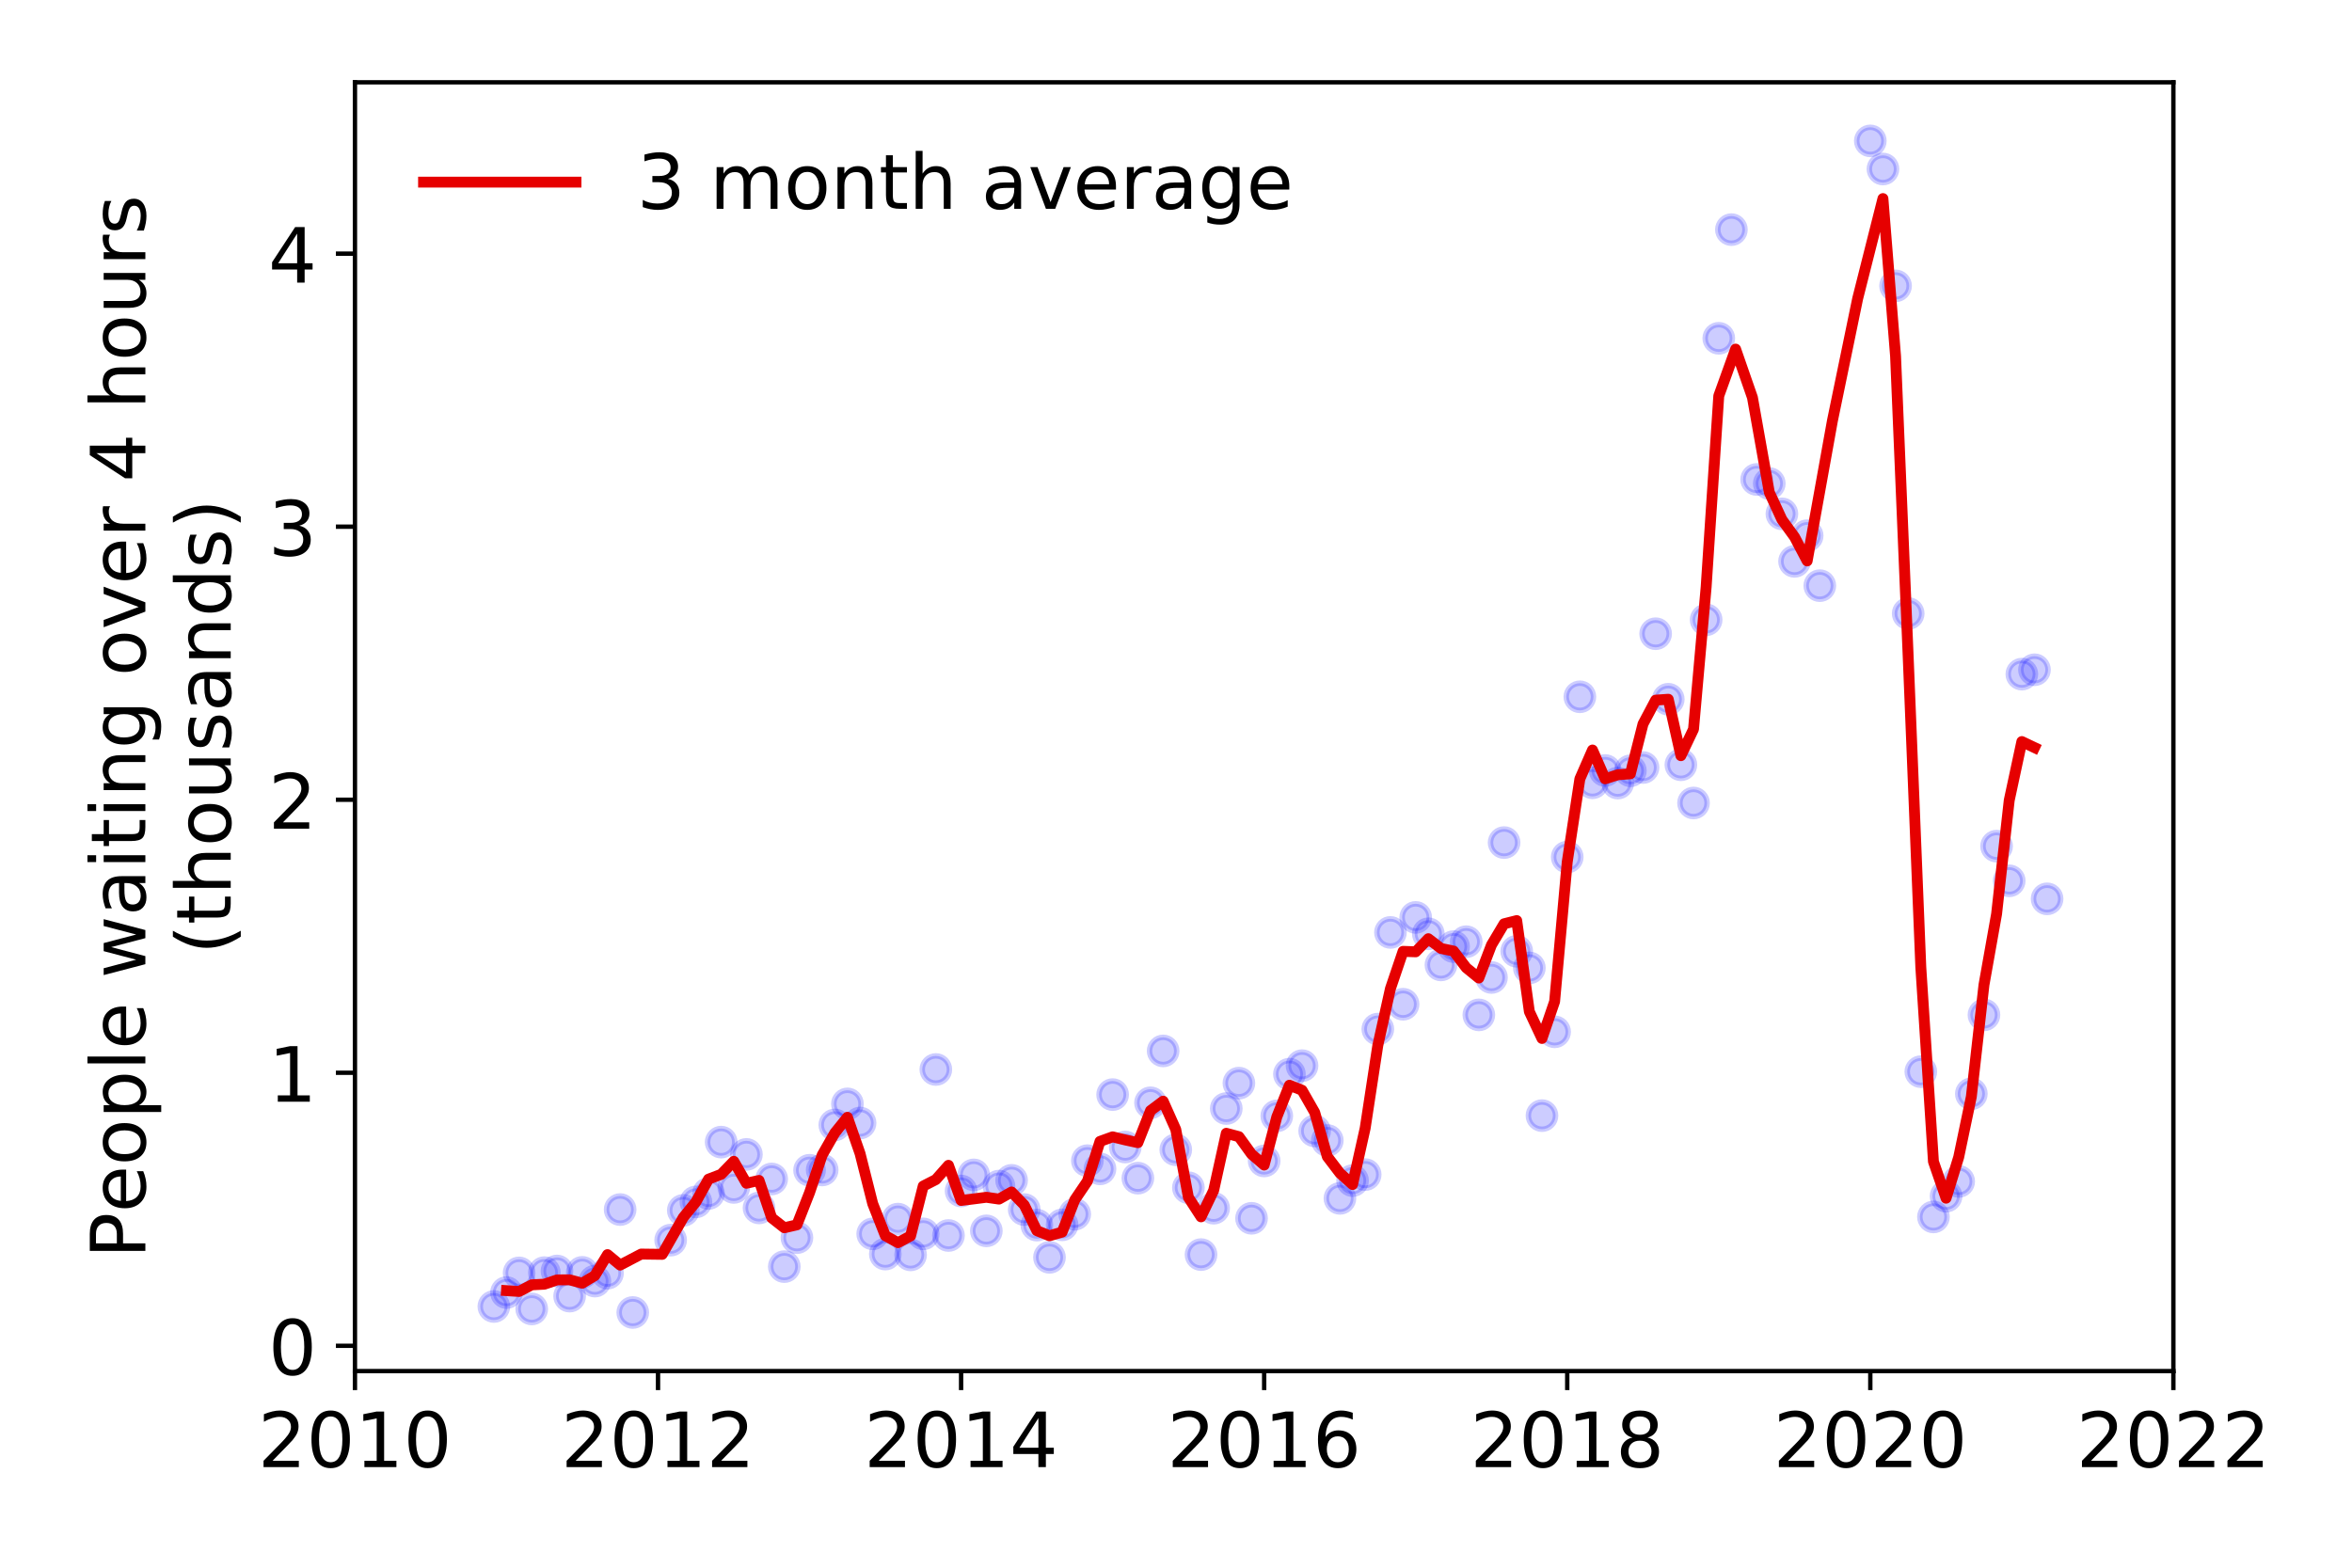 <?xml version="1.0" encoding="utf-8" standalone="no"?>
<!DOCTYPE svg PUBLIC "-//W3C//DTD SVG 1.1//EN"
  "http://www.w3.org/Graphics/SVG/1.1/DTD/svg11.dtd">
<!-- Created with matplotlib (https://matplotlib.org/) -->
<svg height="288pt" version="1.1" viewBox="0 0 432 288" width="432pt" xmlns="http://www.w3.org/2000/svg" xmlns:xlink="http://www.w3.org/1999/xlink">
 <defs>
  <style type="text/css">
*{stroke-linecap:butt;stroke-linejoin:round;}
  </style>
 </defs>
 <g id="figure_1">
  <g id="patch_1">
   <path d="M 0 288 
L 432 288 
L 432 0 
L 0 0 
z
" style="fill:#ffffff;"/>
  </g>
  <g id="axes_1">
   <g id="patch_2">
    <path d="M 65.195 251.88 
L 399.192 251.88 
L 399.192 15.12 
L 65.195 15.12 
z
" style="fill:#ffffff;"/>
   </g>
   <g id="matplotlib.axis_1">
    <g id="xtick_1">
     <g id="line2d_1">
      <defs>
       <path d="M 0 0 
L 0 3.5 
" id="m4dbafa0a44" style="stroke:#000000;stroke-width:0.8;"/>
      </defs>
      <g>
       <use style="stroke:#000000;stroke-width:0.8;" x="65.195" xlink:href="#m4dbafa0a44" y="251.88"/>
      </g>
     </g>
     <g id="text_1">
      <!-- 2010 -->
      <defs>
       <path d="M 19.188 8.297 
L 53.609 8.297 
L 53.609 0 
L 7.328 0 
L 7.328 8.297 
Q 12.938 14.109 22.625 23.891 
Q 32.328 33.688 34.812 36.531 
Q 39.547 41.844 41.422 45.531 
Q 43.312 49.219 43.312 52.781 
Q 43.312 58.594 39.234 62.25 
Q 35.156 65.922 28.609 65.922 
Q 23.969 65.922 18.812 64.312 
Q 13.672 62.703 7.812 59.422 
L 7.812 69.391 
Q 13.766 71.781 18.938 73 
Q 24.125 74.219 28.422 74.219 
Q 39.75 74.219 46.484 68.547 
Q 53.219 62.891 53.219 53.422 
Q 53.219 48.922 51.531 44.891 
Q 49.859 40.875 45.406 35.406 
Q 44.188 33.984 37.641 27.219 
Q 31.109 20.453 19.188 8.297 
z
" id="DejaVuSans-50"/>
       <path d="M 31.781 66.406 
Q 24.172 66.406 20.328 58.906 
Q 16.5 51.422 16.5 36.375 
Q 16.5 21.391 20.328 13.891 
Q 24.172 6.391 31.781 6.391 
Q 39.453 6.391 43.281 13.891 
Q 47.125 21.391 47.125 36.375 
Q 47.125 51.422 43.281 58.906 
Q 39.453 66.406 31.781 66.406 
z
M 31.781 74.219 
Q 44.047 74.219 50.516 64.516 
Q 56.984 54.828 56.984 36.375 
Q 56.984 17.969 50.516 8.266 
Q 44.047 -1.422 31.781 -1.422 
Q 19.531 -1.422 13.062 8.266 
Q 6.594 17.969 6.594 36.375 
Q 6.594 54.828 13.062 64.516 
Q 19.531 74.219 31.781 74.219 
z
" id="DejaVuSans-48"/>
       <path d="M 12.406 8.297 
L 28.516 8.297 
L 28.516 63.922 
L 10.984 60.406 
L 10.984 69.391 
L 28.422 72.906 
L 38.281 72.906 
L 38.281 8.297 
L 54.391 8.297 
L 54.391 0 
L 12.406 0 
z
" id="DejaVuSans-49"/>
      </defs>
      <g transform="translate(47.38 269.518)scale(0.14 -0.14)">
       <use xlink:href="#DejaVuSans-50"/>
       <use x="63.623" xlink:href="#DejaVuSans-48"/>
       <use x="127.246" xlink:href="#DejaVuSans-49"/>
       <use x="190.869" xlink:href="#DejaVuSans-48"/>
      </g>
     </g>
    </g>
    <g id="xtick_2">
     <g id="line2d_2">
      <g>
       <use style="stroke:#000000;stroke-width:0.8;" x="120.861" xlink:href="#m4dbafa0a44" y="251.88"/>
      </g>
     </g>
     <g id="text_2">
      <!-- 2012 -->
      <g transform="translate(103.046 269.518)scale(0.14 -0.14)">
       <use xlink:href="#DejaVuSans-50"/>
       <use x="63.623" xlink:href="#DejaVuSans-48"/>
       <use x="127.246" xlink:href="#DejaVuSans-49"/>
       <use x="190.869" xlink:href="#DejaVuSans-50"/>
      </g>
     </g>
    </g>
    <g id="xtick_3">
     <g id="line2d_3">
      <g>
       <use style="stroke:#000000;stroke-width:0.8;" x="176.528" xlink:href="#m4dbafa0a44" y="251.88"/>
      </g>
     </g>
     <g id="text_3">
      <!-- 2014 -->
      <defs>
       <path d="M 37.797 64.312 
L 12.891 25.391 
L 37.797 25.391 
z
M 35.203 72.906 
L 47.609 72.906 
L 47.609 25.391 
L 58.016 25.391 
L 58.016 17.188 
L 47.609 17.188 
L 47.609 0 
L 37.797 0 
L 37.797 17.188 
L 4.891 17.188 
L 4.891 26.703 
z
" id="DejaVuSans-52"/>
      </defs>
      <g transform="translate(158.713 269.518)scale(0.14 -0.14)">
       <use xlink:href="#DejaVuSans-50"/>
       <use x="63.623" xlink:href="#DejaVuSans-48"/>
       <use x="127.246" xlink:href="#DejaVuSans-49"/>
       <use x="190.869" xlink:href="#DejaVuSans-52"/>
      </g>
     </g>
    </g>
    <g id="xtick_4">
     <g id="line2d_4">
      <g>
       <use style="stroke:#000000;stroke-width:0.8;" x="232.194" xlink:href="#m4dbafa0a44" y="251.88"/>
      </g>
     </g>
     <g id="text_4">
      <!-- 2016 -->
      <defs>
       <path d="M 33.016 40.375 
Q 26.375 40.375 22.484 35.828 
Q 18.609 31.297 18.609 23.391 
Q 18.609 15.531 22.484 10.953 
Q 26.375 6.391 33.016 6.391 
Q 39.656 6.391 43.531 10.953 
Q 47.406 15.531 47.406 23.391 
Q 47.406 31.297 43.531 35.828 
Q 39.656 40.375 33.016 40.375 
z
M 52.594 71.297 
L 52.594 62.312 
Q 48.875 64.062 45.094 64.984 
Q 41.312 65.922 37.594 65.922 
Q 27.828 65.922 22.672 59.328 
Q 17.531 52.734 16.797 39.406 
Q 19.672 43.656 24.016 45.922 
Q 28.375 48.188 33.594 48.188 
Q 44.578 48.188 50.953 41.516 
Q 57.328 34.859 57.328 23.391 
Q 57.328 12.156 50.688 5.359 
Q 44.047 -1.422 33.016 -1.422 
Q 20.359 -1.422 13.672 8.266 
Q 6.984 17.969 6.984 36.375 
Q 6.984 53.656 15.188 63.938 
Q 23.391 74.219 37.203 74.219 
Q 40.922 74.219 44.703 73.484 
Q 48.484 72.75 52.594 71.297 
z
" id="DejaVuSans-54"/>
      </defs>
      <g transform="translate(214.379 269.518)scale(0.14 -0.14)">
       <use xlink:href="#DejaVuSans-50"/>
       <use x="63.623" xlink:href="#DejaVuSans-48"/>
       <use x="127.246" xlink:href="#DejaVuSans-49"/>
       <use x="190.869" xlink:href="#DejaVuSans-54"/>
      </g>
     </g>
    </g>
    <g id="xtick_5">
     <g id="line2d_5">
      <g>
       <use style="stroke:#000000;stroke-width:0.8;" x="287.86" xlink:href="#m4dbafa0a44" y="251.88"/>
      </g>
     </g>
     <g id="text_5">
      <!-- 2018 -->
      <defs>
       <path d="M 31.781 34.625 
Q 24.75 34.625 20.719 30.859 
Q 16.703 27.094 16.703 20.516 
Q 16.703 13.922 20.719 10.156 
Q 24.75 6.391 31.781 6.391 
Q 38.812 6.391 42.859 10.172 
Q 46.922 13.969 46.922 20.516 
Q 46.922 27.094 42.891 30.859 
Q 38.875 34.625 31.781 34.625 
z
M 21.922 38.812 
Q 15.578 40.375 12.031 44.719 
Q 8.5 49.078 8.5 55.328 
Q 8.5 64.062 14.719 69.141 
Q 20.953 74.219 31.781 74.219 
Q 42.672 74.219 48.875 69.141 
Q 55.078 64.062 55.078 55.328 
Q 55.078 49.078 51.531 44.719 
Q 48 40.375 41.703 38.812 
Q 48.828 37.156 52.797 32.312 
Q 56.781 27.484 56.781 20.516 
Q 56.781 9.906 50.312 4.234 
Q 43.844 -1.422 31.781 -1.422 
Q 19.734 -1.422 13.25 4.234 
Q 6.781 9.906 6.781 20.516 
Q 6.781 27.484 10.781 32.312 
Q 14.797 37.156 21.922 38.812 
z
M 18.312 54.391 
Q 18.312 48.734 21.844 45.562 
Q 25.391 42.391 31.781 42.391 
Q 38.141 42.391 41.719 45.562 
Q 45.312 48.734 45.312 54.391 
Q 45.312 60.062 41.719 63.234 
Q 38.141 66.406 31.781 66.406 
Q 25.391 66.406 21.844 63.234 
Q 18.312 60.062 18.312 54.391 
z
" id="DejaVuSans-56"/>
      </defs>
      <g transform="translate(270.045 269.518)scale(0.14 -0.14)">
       <use xlink:href="#DejaVuSans-50"/>
       <use x="63.623" xlink:href="#DejaVuSans-48"/>
       <use x="127.246" xlink:href="#DejaVuSans-49"/>
       <use x="190.869" xlink:href="#DejaVuSans-56"/>
      </g>
     </g>
    </g>
    <g id="xtick_6">
     <g id="line2d_6">
      <g>
       <use style="stroke:#000000;stroke-width:0.8;" x="343.526" xlink:href="#m4dbafa0a44" y="251.88"/>
      </g>
     </g>
     <g id="text_6">
      <!-- 2020 -->
      <g transform="translate(325.711 269.518)scale(0.14 -0.14)">
       <use xlink:href="#DejaVuSans-50"/>
       <use x="63.623" xlink:href="#DejaVuSans-48"/>
       <use x="127.246" xlink:href="#DejaVuSans-50"/>
       <use x="190.869" xlink:href="#DejaVuSans-48"/>
      </g>
     </g>
    </g>
    <g id="xtick_7">
     <g id="line2d_7">
      <g>
       <use style="stroke:#000000;stroke-width:0.8;" x="399.192" xlink:href="#m4dbafa0a44" y="251.88"/>
      </g>
     </g>
     <g id="text_7">
      <!-- 2022 -->
      <g transform="translate(381.377 269.518)scale(0.14 -0.14)">
       <use xlink:href="#DejaVuSans-50"/>
       <use x="63.623" xlink:href="#DejaVuSans-48"/>
       <use x="127.246" xlink:href="#DejaVuSans-50"/>
       <use x="190.869" xlink:href="#DejaVuSans-50"/>
      </g>
     </g>
    </g>
   </g>
   <g id="matplotlib.axis_2">
    <g id="ytick_1">
     <g id="line2d_8">
      <defs>
       <path d="M 0 0 
L -3.5 0 
" id="m45c8d16d1e" style="stroke:#000000;stroke-width:0.8;"/>
      </defs>
      <g>
       <use style="stroke:#000000;stroke-width:0.8;" x="65.195" xlink:href="#m45c8d16d1e" y="247.238"/>
      </g>
     </g>
     <g id="text_8">
      <!-- 0 -->
      <g transform="translate(49.288 252.557)scale(0.14 -0.14)">
       <use xlink:href="#DejaVuSans-48"/>
      </g>
     </g>
    </g>
    <g id="ytick_2">
     <g id="line2d_9">
      <g>
       <use style="stroke:#000000;stroke-width:0.8;" x="65.195" xlink:href="#m45c8d16d1e" y="197.078"/>
      </g>
     </g>
     <g id="text_9">
      <!-- 1 -->
      <g transform="translate(49.288 202.397)scale(0.14 -0.14)">
       <use xlink:href="#DejaVuSans-49"/>
      </g>
     </g>
    </g>
    <g id="ytick_3">
     <g id="line2d_10">
      <g>
       <use style="stroke:#000000;stroke-width:0.8;" x="65.195" xlink:href="#m45c8d16d1e" y="146.918"/>
      </g>
     </g>
     <g id="text_10">
      <!-- 2 -->
      <g transform="translate(49.288 152.237)scale(0.14 -0.14)">
       <use xlink:href="#DejaVuSans-50"/>
      </g>
     </g>
    </g>
    <g id="ytick_4">
     <g id="line2d_11">
      <g>
       <use style="stroke:#000000;stroke-width:0.8;" x="65.195" xlink:href="#m45c8d16d1e" y="96.758"/>
      </g>
     </g>
     <g id="text_11">
      <!-- 3 -->
      <defs>
       <path d="M 40.578 39.312 
Q 47.656 37.797 51.625 33 
Q 55.609 28.219 55.609 21.188 
Q 55.609 10.406 48.188 4.484 
Q 40.766 -1.422 27.094 -1.422 
Q 22.516 -1.422 17.656 -0.516 
Q 12.797 0.391 7.625 2.203 
L 7.625 11.719 
Q 11.719 9.328 16.594 8.109 
Q 21.484 6.891 26.812 6.891 
Q 36.078 6.891 40.938 10.547 
Q 45.797 14.203 45.797 21.188 
Q 45.797 27.641 41.281 31.266 
Q 36.766 34.906 28.719 34.906 
L 20.219 34.906 
L 20.219 43.016 
L 29.109 43.016 
Q 36.375 43.016 40.234 45.922 
Q 44.094 48.828 44.094 54.297 
Q 44.094 59.906 40.109 62.906 
Q 36.141 65.922 28.719 65.922 
Q 24.656 65.922 20.016 65.031 
Q 15.375 64.156 9.812 62.312 
L 9.812 71.094 
Q 15.438 72.656 20.344 73.438 
Q 25.25 74.219 29.594 74.219 
Q 40.828 74.219 47.359 69.109 
Q 53.906 64.016 53.906 55.328 
Q 53.906 49.266 50.438 45.094 
Q 46.969 40.922 40.578 39.312 
z
" id="DejaVuSans-51"/>
      </defs>
      <g transform="translate(49.288 102.077)scale(0.14 -0.14)">
       <use xlink:href="#DejaVuSans-51"/>
      </g>
     </g>
    </g>
    <g id="ytick_5">
     <g id="line2d_12">
      <g>
       <use style="stroke:#000000;stroke-width:0.8;" x="65.195" xlink:href="#m45c8d16d1e" y="46.598"/>
      </g>
     </g>
     <g id="text_12">
      <!-- 4 -->
      <g transform="translate(49.288 51.917)scale(0.14 -0.14)">
       <use xlink:href="#DejaVuSans-52"/>
      </g>
     </g>
    </g>
    <g id="text_13">
     <!-- People waiting over 4 hours -->
     <defs>
      <path d="M 19.672 64.797 
L 19.672 37.406 
L 32.078 37.406 
Q 38.969 37.406 42.719 40.969 
Q 46.484 44.531 46.484 51.125 
Q 46.484 57.672 42.719 61.234 
Q 38.969 64.797 32.078 64.797 
z
M 9.812 72.906 
L 32.078 72.906 
Q 44.344 72.906 50.609 67.359 
Q 56.891 61.812 56.891 51.125 
Q 56.891 40.328 50.609 34.812 
Q 44.344 29.297 32.078 29.297 
L 19.672 29.297 
L 19.672 0 
L 9.812 0 
z
" id="DejaVuSans-80"/>
      <path d="M 56.203 29.594 
L 56.203 25.203 
L 14.891 25.203 
Q 15.484 15.922 20.484 11.062 
Q 25.484 6.203 34.422 6.203 
Q 39.594 6.203 44.453 7.469 
Q 49.312 8.734 54.109 11.281 
L 54.109 2.781 
Q 49.266 0.734 44.188 -0.344 
Q 39.109 -1.422 33.891 -1.422 
Q 20.797 -1.422 13.156 6.188 
Q 5.516 13.812 5.516 26.812 
Q 5.516 40.234 12.766 48.109 
Q 20.016 56 32.328 56 
Q 43.359 56 49.781 48.891 
Q 56.203 41.797 56.203 29.594 
z
M 47.219 32.234 
Q 47.125 39.594 43.094 43.984 
Q 39.062 48.391 32.422 48.391 
Q 24.906 48.391 20.391 44.141 
Q 15.875 39.891 15.188 32.172 
z
" id="DejaVuSans-101"/>
      <path d="M 30.609 48.391 
Q 23.391 48.391 19.188 42.75 
Q 14.984 37.109 14.984 27.297 
Q 14.984 17.484 19.156 11.844 
Q 23.344 6.203 30.609 6.203 
Q 37.797 6.203 41.984 11.859 
Q 46.188 17.531 46.188 27.297 
Q 46.188 37.016 41.984 42.703 
Q 37.797 48.391 30.609 48.391 
z
M 30.609 56 
Q 42.328 56 49.016 48.375 
Q 55.719 40.766 55.719 27.297 
Q 55.719 13.875 49.016 6.219 
Q 42.328 -1.422 30.609 -1.422 
Q 18.844 -1.422 12.172 6.219 
Q 5.516 13.875 5.516 27.297 
Q 5.516 40.766 12.172 48.375 
Q 18.844 56 30.609 56 
z
" id="DejaVuSans-111"/>
      <path d="M 18.109 8.203 
L 18.109 -20.797 
L 9.078 -20.797 
L 9.078 54.688 
L 18.109 54.688 
L 18.109 46.391 
Q 20.953 51.266 25.266 53.625 
Q 29.594 56 35.594 56 
Q 45.562 56 51.781 48.094 
Q 58.016 40.188 58.016 27.297 
Q 58.016 14.406 51.781 6.484 
Q 45.562 -1.422 35.594 -1.422 
Q 29.594 -1.422 25.266 0.953 
Q 20.953 3.328 18.109 8.203 
z
M 48.688 27.297 
Q 48.688 37.203 44.609 42.844 
Q 40.531 48.484 33.406 48.484 
Q 26.266 48.484 22.188 42.844 
Q 18.109 37.203 18.109 27.297 
Q 18.109 17.391 22.188 11.75 
Q 26.266 6.109 33.406 6.109 
Q 40.531 6.109 44.609 11.75 
Q 48.688 17.391 48.688 27.297 
z
" id="DejaVuSans-112"/>
      <path d="M 9.422 75.984 
L 18.406 75.984 
L 18.406 0 
L 9.422 0 
z
" id="DejaVuSans-108"/>
      <path id="DejaVuSans-32"/>
      <path d="M 4.203 54.688 
L 13.188 54.688 
L 24.422 12.016 
L 35.594 54.688 
L 46.188 54.688 
L 57.422 12.016 
L 68.609 54.688 
L 77.594 54.688 
L 63.281 0 
L 52.688 0 
L 40.922 44.828 
L 29.109 0 
L 18.5 0 
z
" id="DejaVuSans-119"/>
      <path d="M 34.281 27.484 
Q 23.391 27.484 19.188 25 
Q 14.984 22.516 14.984 16.5 
Q 14.984 11.719 18.141 8.906 
Q 21.297 6.109 26.703 6.109 
Q 34.188 6.109 38.703 11.406 
Q 43.219 16.703 43.219 25.484 
L 43.219 27.484 
z
M 52.203 31.203 
L 52.203 0 
L 43.219 0 
L 43.219 8.297 
Q 40.141 3.328 35.547 0.953 
Q 30.953 -1.422 24.312 -1.422 
Q 15.922 -1.422 10.953 3.297 
Q 6 8.016 6 15.922 
Q 6 25.141 12.172 29.828 
Q 18.359 34.516 30.609 34.516 
L 43.219 34.516 
L 43.219 35.406 
Q 43.219 41.609 39.141 45 
Q 35.062 48.391 27.688 48.391 
Q 23 48.391 18.547 47.266 
Q 14.109 46.141 10.016 43.891 
L 10.016 52.203 
Q 14.938 54.109 19.578 55.047 
Q 24.219 56 28.609 56 
Q 40.484 56 46.344 49.844 
Q 52.203 43.703 52.203 31.203 
z
" id="DejaVuSans-97"/>
      <path d="M 9.422 54.688 
L 18.406 54.688 
L 18.406 0 
L 9.422 0 
z
M 9.422 75.984 
L 18.406 75.984 
L 18.406 64.594 
L 9.422 64.594 
z
" id="DejaVuSans-105"/>
      <path d="M 18.312 70.219 
L 18.312 54.688 
L 36.812 54.688 
L 36.812 47.703 
L 18.312 47.703 
L 18.312 18.016 
Q 18.312 11.328 20.141 9.422 
Q 21.969 7.516 27.594 7.516 
L 36.812 7.516 
L 36.812 0 
L 27.594 0 
Q 17.188 0 13.234 3.875 
Q 9.281 7.766 9.281 18.016 
L 9.281 47.703 
L 2.688 47.703 
L 2.688 54.688 
L 9.281 54.688 
L 9.281 70.219 
z
" id="DejaVuSans-116"/>
      <path d="M 54.891 33.016 
L 54.891 0 
L 45.906 0 
L 45.906 32.719 
Q 45.906 40.484 42.875 44.328 
Q 39.844 48.188 33.797 48.188 
Q 26.516 48.188 22.312 43.547 
Q 18.109 38.922 18.109 30.906 
L 18.109 0 
L 9.078 0 
L 9.078 54.688 
L 18.109 54.688 
L 18.109 46.188 
Q 21.344 51.125 25.703 53.562 
Q 30.078 56 35.797 56 
Q 45.219 56 50.047 50.172 
Q 54.891 44.344 54.891 33.016 
z
" id="DejaVuSans-110"/>
      <path d="M 45.406 27.984 
Q 45.406 37.75 41.375 43.109 
Q 37.359 48.484 30.078 48.484 
Q 22.859 48.484 18.828 43.109 
Q 14.797 37.75 14.797 27.984 
Q 14.797 18.266 18.828 12.891 
Q 22.859 7.516 30.078 7.516 
Q 37.359 7.516 41.375 12.891 
Q 45.406 18.266 45.406 27.984 
z
M 54.391 6.781 
Q 54.391 -7.172 48.188 -13.984 
Q 42 -20.797 29.203 -20.797 
Q 24.469 -20.797 20.266 -20.094 
Q 16.062 -19.391 12.109 -17.922 
L 12.109 -9.188 
Q 16.062 -11.328 19.922 -12.344 
Q 23.781 -13.375 27.781 -13.375 
Q 36.625 -13.375 41.016 -8.766 
Q 45.406 -4.156 45.406 5.172 
L 45.406 9.625 
Q 42.625 4.781 38.281 2.391 
Q 33.938 0 27.875 0 
Q 17.828 0 11.672 7.656 
Q 5.516 15.328 5.516 27.984 
Q 5.516 40.672 11.672 48.328 
Q 17.828 56 27.875 56 
Q 33.938 56 38.281 53.609 
Q 42.625 51.219 45.406 46.391 
L 45.406 54.688 
L 54.391 54.688 
z
" id="DejaVuSans-103"/>
      <path d="M 2.984 54.688 
L 12.5 54.688 
L 29.594 8.797 
L 46.688 54.688 
L 56.203 54.688 
L 35.688 0 
L 23.484 0 
z
" id="DejaVuSans-118"/>
      <path d="M 41.109 46.297 
Q 39.594 47.172 37.812 47.578 
Q 36.031 48 33.891 48 
Q 26.266 48 22.188 43.047 
Q 18.109 38.094 18.109 28.812 
L 18.109 0 
L 9.078 0 
L 9.078 54.688 
L 18.109 54.688 
L 18.109 46.188 
Q 20.953 51.172 25.484 53.578 
Q 30.031 56 36.531 56 
Q 37.453 56 38.578 55.875 
Q 39.703 55.766 41.062 55.516 
z
" id="DejaVuSans-114"/>
      <path d="M 54.891 33.016 
L 54.891 0 
L 45.906 0 
L 45.906 32.719 
Q 45.906 40.484 42.875 44.328 
Q 39.844 48.188 33.797 48.188 
Q 26.516 48.188 22.312 43.547 
Q 18.109 38.922 18.109 30.906 
L 18.109 0 
L 9.078 0 
L 9.078 75.984 
L 18.109 75.984 
L 18.109 46.188 
Q 21.344 51.125 25.703 53.562 
Q 30.078 56 35.797 56 
Q 45.219 56 50.047 50.172 
Q 54.891 44.344 54.891 33.016 
z
" id="DejaVuSans-104"/>
      <path d="M 8.5 21.578 
L 8.5 54.688 
L 17.484 54.688 
L 17.484 21.922 
Q 17.484 14.156 20.5 10.266 
Q 23.531 6.391 29.594 6.391 
Q 36.859 6.391 41.078 11.031 
Q 45.312 15.672 45.312 23.688 
L 45.312 54.688 
L 54.297 54.688 
L 54.297 0 
L 45.312 0 
L 45.312 8.406 
Q 42.047 3.422 37.719 1 
Q 33.406 -1.422 27.688 -1.422 
Q 18.266 -1.422 13.375 4.438 
Q 8.5 10.297 8.5 21.578 
z
M 31.109 56 
z
" id="DejaVuSans-117"/>
      <path d="M 44.281 53.078 
L 44.281 44.578 
Q 40.484 46.531 36.375 47.5 
Q 32.281 48.484 27.875 48.484 
Q 21.188 48.484 17.844 46.438 
Q 14.5 44.391 14.5 40.281 
Q 14.5 37.156 16.891 35.375 
Q 19.281 33.594 26.516 31.984 
L 29.594 31.297 
Q 39.156 29.25 43.188 25.516 
Q 47.219 21.781 47.219 15.094 
Q 47.219 7.469 41.188 3.016 
Q 35.156 -1.422 24.609 -1.422 
Q 20.219 -1.422 15.453 -0.562 
Q 10.688 0.297 5.422 2 
L 5.422 11.281 
Q 10.406 8.688 15.234 7.391 
Q 20.062 6.109 24.812 6.109 
Q 31.156 6.109 34.562 8.281 
Q 37.984 10.453 37.984 14.406 
Q 37.984 18.062 35.516 20.016 
Q 33.062 21.969 24.703 23.781 
L 21.578 24.516 
Q 13.234 26.266 9.516 29.906 
Q 5.812 33.547 5.812 39.891 
Q 5.812 47.609 11.281 51.797 
Q 16.75 56 26.812 56 
Q 31.781 56 36.172 55.266 
Q 40.578 54.547 44.281 53.078 
z
" id="DejaVuSans-115"/>
     </defs>
     <g transform="translate(26.699 231.175)rotate(-90)scale(0.14 -0.14)">
      <use xlink:href="#DejaVuSans-80"/>
      <use x="60.256" xlink:href="#DejaVuSans-101"/>
      <use x="121.779" xlink:href="#DejaVuSans-111"/>
      <use x="182.961" xlink:href="#DejaVuSans-112"/>
      <use x="246.438" xlink:href="#DejaVuSans-108"/>
      <use x="274.221" xlink:href="#DejaVuSans-101"/>
      <use x="335.744" xlink:href="#DejaVuSans-32"/>
      <use x="367.531" xlink:href="#DejaVuSans-119"/>
      <use x="449.318" xlink:href="#DejaVuSans-97"/>
      <use x="510.598" xlink:href="#DejaVuSans-105"/>
      <use x="538.381" xlink:href="#DejaVuSans-116"/>
      <use x="577.59" xlink:href="#DejaVuSans-105"/>
      <use x="605.373" xlink:href="#DejaVuSans-110"/>
      <use x="668.752" xlink:href="#DejaVuSans-103"/>
      <use x="732.229" xlink:href="#DejaVuSans-32"/>
      <use x="764.016" xlink:href="#DejaVuSans-111"/>
      <use x="825.197" xlink:href="#DejaVuSans-118"/>
      <use x="884.377" xlink:href="#DejaVuSans-101"/>
      <use x="945.9" xlink:href="#DejaVuSans-114"/>
      <use x="987.014" xlink:href="#DejaVuSans-32"/>
      <use x="1018.801" xlink:href="#DejaVuSans-52"/>
      <use x="1082.424" xlink:href="#DejaVuSans-32"/>
      <use x="1114.211" xlink:href="#DejaVuSans-104"/>
      <use x="1177.59" xlink:href="#DejaVuSans-111"/>
      <use x="1238.771" xlink:href="#DejaVuSans-117"/>
      <use x="1302.15" xlink:href="#DejaVuSans-114"/>
      <use x="1343.264" xlink:href="#DejaVuSans-115"/>
     </g>
     <!-- (thousands) -->
     <defs>
      <path d="M 31 75.875 
Q 24.469 64.656 21.281 53.656 
Q 18.109 42.672 18.109 31.391 
Q 18.109 20.125 21.312 9.062 
Q 24.516 -2 31 -13.188 
L 23.188 -13.188 
Q 15.875 -1.703 12.234 9.375 
Q 8.594 20.453 8.594 31.391 
Q 8.594 42.281 12.203 53.312 
Q 15.828 64.359 23.188 75.875 
z
" id="DejaVuSans-40"/>
      <path d="M 45.406 46.391 
L 45.406 75.984 
L 54.391 75.984 
L 54.391 0 
L 45.406 0 
L 45.406 8.203 
Q 42.578 3.328 38.25 0.953 
Q 33.938 -1.422 27.875 -1.422 
Q 17.969 -1.422 11.734 6.484 
Q 5.516 14.406 5.516 27.297 
Q 5.516 40.188 11.734 48.094 
Q 17.969 56 27.875 56 
Q 33.938 56 38.25 53.625 
Q 42.578 51.266 45.406 46.391 
z
M 14.797 27.297 
Q 14.797 17.391 18.875 11.75 
Q 22.953 6.109 30.078 6.109 
Q 37.203 6.109 41.297 11.75 
Q 45.406 17.391 45.406 27.297 
Q 45.406 37.203 41.297 42.844 
Q 37.203 48.484 30.078 48.484 
Q 22.953 48.484 18.875 42.844 
Q 14.797 37.203 14.797 27.297 
z
" id="DejaVuSans-100"/>
      <path d="M 8.016 75.875 
L 15.828 75.875 
Q 23.141 64.359 26.781 53.312 
Q 30.422 42.281 30.422 31.391 
Q 30.422 20.453 26.781 9.375 
Q 23.141 -1.703 15.828 -13.188 
L 8.016 -13.188 
Q 14.5 -2 17.703 9.062 
Q 20.906 20.125 20.906 31.391 
Q 20.906 42.672 17.703 53.656 
Q 14.5 64.656 8.016 75.875 
z
" id="DejaVuSans-41"/>
     </defs>
     <g transform="translate(42.376 175.325)rotate(-90)scale(0.14 -0.14)">
      <use xlink:href="#DejaVuSans-40"/>
      <use x="39.014" xlink:href="#DejaVuSans-116"/>
      <use x="78.223" xlink:href="#DejaVuSans-104"/>
      <use x="141.602" xlink:href="#DejaVuSans-111"/>
      <use x="202.783" xlink:href="#DejaVuSans-117"/>
      <use x="266.162" xlink:href="#DejaVuSans-115"/>
      <use x="318.262" xlink:href="#DejaVuSans-97"/>
      <use x="379.541" xlink:href="#DejaVuSans-110"/>
      <use x="442.92" xlink:href="#DejaVuSans-100"/>
      <use x="506.396" xlink:href="#DejaVuSans-115"/>
      <use x="558.496" xlink:href="#DejaVuSans-41"/>
     </g>
    </g>
   </g>
   <g id="line2d_13">
    <defs>
     <path d="M 0 2.5 
C 0.663 2.5 1.299 2.237 1.768 1.768 
C 2.237 1.299 2.5 0.663 2.5 0 
C 2.5 -0.663 2.237 -1.299 1.768 -1.768 
C 1.299 -2.237 0.663 -2.5 0 -2.5 
C -0.663 -2.5 -1.299 -2.237 -1.768 -1.768 
C -2.237 -1.299 -2.5 -0.663 -2.5 0 
C -2.5 0.663 -2.237 1.299 -1.768 1.768 
C -1.299 2.237 -0.663 2.5 0 2.5 
z
" id="m753076ee57" style="stroke:#0000ff;stroke-opacity:0.2;"/>
    </defs>
    <g clip-path="url(#pa22dd2ad6f)">
     <use style="fill:#0000ff;fill-opacity:0.2;stroke:#0000ff;stroke-opacity:0.2;" x="375.998" xlink:href="#m753076ee57" y="165.126"/>
     <use style="fill:#0000ff;fill-opacity:0.2;stroke:#0000ff;stroke-opacity:0.2;" x="373.679" xlink:href="#m753076ee57" y="123.042"/>
     <use style="fill:#0000ff;fill-opacity:0.2;stroke:#0000ff;stroke-opacity:0.2;" x="371.359" xlink:href="#m753076ee57" y="123.844"/>
     <use style="fill:#0000ff;fill-opacity:0.2;stroke:#0000ff;stroke-opacity:0.2;" x="369.04" xlink:href="#m753076ee57" y="161.815"/>
     <use style="fill:#0000ff;fill-opacity:0.2;stroke:#0000ff;stroke-opacity:0.2;" x="366.721" xlink:href="#m753076ee57" y="155.445"/>
     <use style="fill:#0000ff;fill-opacity:0.2;stroke:#0000ff;stroke-opacity:0.2;" x="364.401" xlink:href="#m753076ee57" y="186.444"/>
     <use style="fill:#0000ff;fill-opacity:0.2;stroke:#0000ff;stroke-opacity:0.2;" x="362.082" xlink:href="#m753076ee57" y="200.94"/>
     <use style="fill:#0000ff;fill-opacity:0.2;stroke:#0000ff;stroke-opacity:0.2;" x="359.762" xlink:href="#m753076ee57" y="217.041"/>
     <use style="fill:#0000ff;fill-opacity:0.2;stroke:#0000ff;stroke-opacity:0.2;" x="357.443" xlink:href="#m753076ee57" y="219.75"/>
     <use style="fill:#0000ff;fill-opacity:0.2;stroke:#0000ff;stroke-opacity:0.2;" x="355.123" xlink:href="#m753076ee57" y="223.562"/>
     <use style="fill:#0000ff;fill-opacity:0.2;stroke:#0000ff;stroke-opacity:0.2;" x="352.804" xlink:href="#m753076ee57" y="196.877"/>
     <use style="fill:#0000ff;fill-opacity:0.2;stroke:#0000ff;stroke-opacity:0.2;" x="350.485" xlink:href="#m753076ee57" y="112.709"/>
     <use style="fill:#0000ff;fill-opacity:0.2;stroke:#0000ff;stroke-opacity:0.2;" x="348.165" xlink:href="#m753076ee57" y="52.517"/>
     <use style="fill:#0000ff;fill-opacity:0.2;stroke:#0000ff;stroke-opacity:0.2;" x="345.846" xlink:href="#m753076ee57" y="31.048"/>
     <use style="fill:#0000ff;fill-opacity:0.2;stroke:#0000ff;stroke-opacity:0.2;" x="343.526" xlink:href="#m753076ee57" y="25.882"/>
     <use style="fill:#0000ff;fill-opacity:0.2;stroke:#0000ff;stroke-opacity:0.2;" x="334.249" xlink:href="#m753076ee57" y="107.592"/>
     <use style="fill:#0000ff;fill-opacity:0.2;stroke:#0000ff;stroke-opacity:0.2;" x="331.929" xlink:href="#m753076ee57" y="98.413"/>
     <use style="fill:#0000ff;fill-opacity:0.2;stroke:#0000ff;stroke-opacity:0.2;" x="329.61" xlink:href="#m753076ee57" y="103.128"/>
     <use style="fill:#0000ff;fill-opacity:0.2;stroke:#0000ff;stroke-opacity:0.2;" x="327.29" xlink:href="#m753076ee57" y="94.4"/>
     <use style="fill:#0000ff;fill-opacity:0.2;stroke:#0000ff;stroke-opacity:0.2;" x="324.971" xlink:href="#m753076ee57" y="88.833"/>
     <use style="fill:#0000ff;fill-opacity:0.2;stroke:#0000ff;stroke-opacity:0.2;" x="322.651" xlink:href="#m753076ee57" y="88.08"/>
     <use style="fill:#0000ff;fill-opacity:0.2;stroke:#0000ff;stroke-opacity:0.2;" x="318.013" xlink:href="#m753076ee57" y="42.184"/>
     <use style="fill:#0000ff;fill-opacity:0.2;stroke:#0000ff;stroke-opacity:0.2;" x="315.693" xlink:href="#m753076ee57" y="62.147"/>
     <use style="fill:#0000ff;fill-opacity:0.2;stroke:#0000ff;stroke-opacity:0.2;" x="313.374" xlink:href="#m753076ee57" y="113.862"/>
     <use style="fill:#0000ff;fill-opacity:0.2;stroke:#0000ff;stroke-opacity:0.2;" x="311.054" xlink:href="#m753076ee57" y="147.52"/>
     <use style="fill:#0000ff;fill-opacity:0.2;stroke:#0000ff;stroke-opacity:0.2;" x="308.735" xlink:href="#m753076ee57" y="140.497"/>
     <use style="fill:#0000ff;fill-opacity:0.2;stroke:#0000ff;stroke-opacity:0.2;" x="306.415" xlink:href="#m753076ee57" y="128.459"/>
     <use style="fill:#0000ff;fill-opacity:0.2;stroke:#0000ff;stroke-opacity:0.2;" x="304.096" xlink:href="#m753076ee57" y="116.421"/>
     <use style="fill:#0000ff;fill-opacity:0.2;stroke:#0000ff;stroke-opacity:0.2;" x="301.777" xlink:href="#m753076ee57" y="140.999"/>
     <use style="fill:#0000ff;fill-opacity:0.2;stroke:#0000ff;stroke-opacity:0.2;" x="299.457" xlink:href="#m753076ee57" y="141.601"/>
     <use style="fill:#0000ff;fill-opacity:0.2;stroke:#0000ff;stroke-opacity:0.2;" x="297.138" xlink:href="#m753076ee57" y="143.858"/>
     <use style="fill:#0000ff;fill-opacity:0.2;stroke:#0000ff;stroke-opacity:0.2;" x="294.818" xlink:href="#m753076ee57" y="141.551"/>
     <use style="fill:#0000ff;fill-opacity:0.2;stroke:#0000ff;stroke-opacity:0.2;" x="292.499" xlink:href="#m753076ee57" y="143.808"/>
     <use style="fill:#0000ff;fill-opacity:0.2;stroke:#0000ff;stroke-opacity:0.2;" x="290.179" xlink:href="#m753076ee57" y="128.007"/>
     <use style="fill:#0000ff;fill-opacity:0.2;stroke:#0000ff;stroke-opacity:0.2;" x="287.86" xlink:href="#m753076ee57" y="157.451"/>
     <use style="fill:#0000ff;fill-opacity:0.2;stroke:#0000ff;stroke-opacity:0.2;" x="285.541" xlink:href="#m753076ee57" y="189.554"/>
     <use style="fill:#0000ff;fill-opacity:0.2;stroke:#0000ff;stroke-opacity:0.2;" x="283.221" xlink:href="#m753076ee57" y="204.953"/>
     <use style="fill:#0000ff;fill-opacity:0.2;stroke:#0000ff;stroke-opacity:0.2;" x="280.902" xlink:href="#m753076ee57" y="177.816"/>
     <use style="fill:#0000ff;fill-opacity:0.2;stroke:#0000ff;stroke-opacity:0.2;" x="278.582" xlink:href="#m753076ee57" y="174.757"/>
     <use style="fill:#0000ff;fill-opacity:0.2;stroke:#0000ff;stroke-opacity:0.2;" x="276.263" xlink:href="#m753076ee57" y="154.793"/>
     <use style="fill:#0000ff;fill-opacity:0.2;stroke:#0000ff;stroke-opacity:0.2;" x="273.943" xlink:href="#m753076ee57" y="179.572"/>
     <use style="fill:#0000ff;fill-opacity:0.2;stroke:#0000ff;stroke-opacity:0.2;" x="271.624" xlink:href="#m753076ee57" y="186.444"/>
     <use style="fill:#0000ff;fill-opacity:0.2;stroke:#0000ff;stroke-opacity:0.2;" x="269.305" xlink:href="#m753076ee57" y="173.001"/>
     <use style="fill:#0000ff;fill-opacity:0.2;stroke:#0000ff;stroke-opacity:0.2;" x="266.985" xlink:href="#m753076ee57" y="173.904"/>
     <use style="fill:#0000ff;fill-opacity:0.2;stroke:#0000ff;stroke-opacity:0.2;" x="264.666" xlink:href="#m753076ee57" y="177.265"/>
     <use style="fill:#0000ff;fill-opacity:0.2;stroke:#0000ff;stroke-opacity:0.2;" x="262.346" xlink:href="#m753076ee57" y="171.546"/>
     <use style="fill:#0000ff;fill-opacity:0.2;stroke:#0000ff;stroke-opacity:0.2;" x="260.027" xlink:href="#m753076ee57" y="168.537"/>
     <use style="fill:#0000ff;fill-opacity:0.2;stroke:#0000ff;stroke-opacity:0.2;" x="257.707" xlink:href="#m753076ee57" y="184.488"/>
     <use style="fill:#0000ff;fill-opacity:0.2;stroke:#0000ff;stroke-opacity:0.2;" x="255.388" xlink:href="#m753076ee57" y="171.296"/>
     <use style="fill:#0000ff;fill-opacity:0.2;stroke:#0000ff;stroke-opacity:0.2;" x="253.069" xlink:href="#m753076ee57" y="189.052"/>
     <use style="fill:#0000ff;fill-opacity:0.2;stroke:#0000ff;stroke-opacity:0.2;" x="250.749" xlink:href="#m753076ee57" y="215.787"/>
     <use style="fill:#0000ff;fill-opacity:0.2;stroke:#0000ff;stroke-opacity:0.2;" x="248.43" xlink:href="#m753076ee57" y="216.891"/>
     <use style="fill:#0000ff;fill-opacity:0.2;stroke:#0000ff;stroke-opacity:0.2;" x="246.11" xlink:href="#m753076ee57" y="220.151"/>
     <use style="fill:#0000ff;fill-opacity:0.2;stroke:#0000ff;stroke-opacity:0.2;" x="243.791" xlink:href="#m753076ee57" y="209.517"/>
     <use style="fill:#0000ff;fill-opacity:0.2;stroke:#0000ff;stroke-opacity:0.2;" x="241.471" xlink:href="#m753076ee57" y="207.762"/>
     <use style="fill:#0000ff;fill-opacity:0.2;stroke:#0000ff;stroke-opacity:0.2;" x="239.152" xlink:href="#m753076ee57" y="195.774"/>
     <use style="fill:#0000ff;fill-opacity:0.2;stroke:#0000ff;stroke-opacity:0.2;" x="236.833" xlink:href="#m753076ee57" y="197.329"/>
     <use style="fill:#0000ff;fill-opacity:0.2;stroke:#0000ff;stroke-opacity:0.2;" x="234.513" xlink:href="#m753076ee57" y="205.003"/>
     <use style="fill:#0000ff;fill-opacity:0.2;stroke:#0000ff;stroke-opacity:0.2;" x="232.194" xlink:href="#m753076ee57" y="213.279"/>
     <use style="fill:#0000ff;fill-opacity:0.2;stroke:#0000ff;stroke-opacity:0.2;" x="229.874" xlink:href="#m753076ee57" y="223.813"/>
     <use style="fill:#0000ff;fill-opacity:0.2;stroke:#0000ff;stroke-opacity:0.2;" x="227.555" xlink:href="#m753076ee57" y="198.984"/>
     <use style="fill:#0000ff;fill-opacity:0.2;stroke:#0000ff;stroke-opacity:0.2;" x="225.235" xlink:href="#m753076ee57" y="203.649"/>
     <use style="fill:#0000ff;fill-opacity:0.2;stroke:#0000ff;stroke-opacity:0.2;" x="222.916" xlink:href="#m753076ee57" y="221.957"/>
     <use style="fill:#0000ff;fill-opacity:0.2;stroke:#0000ff;stroke-opacity:0.2;" x="220.597" xlink:href="#m753076ee57" y="230.484"/>
     <use style="fill:#0000ff;fill-opacity:0.2;stroke:#0000ff;stroke-opacity:0.2;" x="218.277" xlink:href="#m753076ee57" y="218.195"/>
     <use style="fill:#0000ff;fill-opacity:0.2;stroke:#0000ff;stroke-opacity:0.2;" x="215.958" xlink:href="#m753076ee57" y="211.223"/>
     <use style="fill:#0000ff;fill-opacity:0.2;stroke:#0000ff;stroke-opacity:0.2;" x="213.638" xlink:href="#m753076ee57" y="193.065"/>
     <use style="fill:#0000ff;fill-opacity:0.2;stroke:#0000ff;stroke-opacity:0.2;" x="211.319" xlink:href="#m753076ee57" y="202.595"/>
     <use style="fill:#0000ff;fill-opacity:0.2;stroke:#0000ff;stroke-opacity:0.2;" x="208.999" xlink:href="#m753076ee57" y="216.439"/>
     <use style="fill:#0000ff;fill-opacity:0.2;stroke:#0000ff;stroke-opacity:0.2;" x="206.68" xlink:href="#m753076ee57" y="210.721"/>
     <use style="fill:#0000ff;fill-opacity:0.2;stroke:#0000ff;stroke-opacity:0.2;" x="204.361" xlink:href="#m753076ee57" y="201.091"/>
     <use style="fill:#0000ff;fill-opacity:0.2;stroke:#0000ff;stroke-opacity:0.2;" x="202.041" xlink:href="#m753076ee57" y="214.734"/>
     <use style="fill:#0000ff;fill-opacity:0.2;stroke:#0000ff;stroke-opacity:0.2;" x="199.722" xlink:href="#m753076ee57" y="213.229"/>
     <use style="fill:#0000ff;fill-opacity:0.2;stroke:#0000ff;stroke-opacity:0.2;" x="197.402" xlink:href="#m753076ee57" y="223.061"/>
     <use style="fill:#0000ff;fill-opacity:0.2;stroke:#0000ff;stroke-opacity:0.2;" x="195.083" xlink:href="#m753076ee57" y="225.017"/>
     <use style="fill:#0000ff;fill-opacity:0.2;stroke:#0000ff;stroke-opacity:0.2;" x="192.763" xlink:href="#m753076ee57" y="230.986"/>
     <use style="fill:#0000ff;fill-opacity:0.2;stroke:#0000ff;stroke-opacity:0.2;" x="190.444" xlink:href="#m753076ee57" y="225.067"/>
     <use style="fill:#0000ff;fill-opacity:0.2;stroke:#0000ff;stroke-opacity:0.2;" x="188.125" xlink:href="#m753076ee57" y="222.208"/>
     <use style="fill:#0000ff;fill-opacity:0.2;stroke:#0000ff;stroke-opacity:0.2;" x="185.805" xlink:href="#m753076ee57" y="216.841"/>
     <use style="fill:#0000ff;fill-opacity:0.2;stroke:#0000ff;stroke-opacity:0.2;" x="183.486" xlink:href="#m753076ee57" y="217.894"/>
     <use style="fill:#0000ff;fill-opacity:0.2;stroke:#0000ff;stroke-opacity:0.2;" x="181.166" xlink:href="#m753076ee57" y="226.12"/>
     <use style="fill:#0000ff;fill-opacity:0.2;stroke:#0000ff;stroke-opacity:0.2;" x="178.847" xlink:href="#m753076ee57" y="215.838"/>
     <use style="fill:#0000ff;fill-opacity:0.2;stroke:#0000ff;stroke-opacity:0.2;" x="176.528" xlink:href="#m753076ee57" y="218.797"/>
     <use style="fill:#0000ff;fill-opacity:0.2;stroke:#0000ff;stroke-opacity:0.2;" x="174.208" xlink:href="#m753076ee57" y="226.973"/>
     <use style="fill:#0000ff;fill-opacity:0.2;stroke:#0000ff;stroke-opacity:0.2;" x="171.889" xlink:href="#m753076ee57" y="196.476"/>
     <use style="fill:#0000ff;fill-opacity:0.2;stroke:#0000ff;stroke-opacity:0.2;" x="169.569" xlink:href="#m753076ee57" y="226.672"/>
     <use style="fill:#0000ff;fill-opacity:0.2;stroke:#0000ff;stroke-opacity:0.2;" x="167.25" xlink:href="#m753076ee57" y="230.534"/>
     <use style="fill:#0000ff;fill-opacity:0.2;stroke:#0000ff;stroke-opacity:0.2;" x="164.93" xlink:href="#m753076ee57" y="223.963"/>
     <use style="fill:#0000ff;fill-opacity:0.2;stroke:#0000ff;stroke-opacity:0.2;" x="162.611" xlink:href="#m753076ee57" y="230.384"/>
     <use style="fill:#0000ff;fill-opacity:0.2;stroke:#0000ff;stroke-opacity:0.2;" x="160.292" xlink:href="#m753076ee57" y="226.672"/>
     <use style="fill:#0000ff;fill-opacity:0.2;stroke:#0000ff;stroke-opacity:0.2;" x="157.972" xlink:href="#m753076ee57" y="206.307"/>
     <use style="fill:#0000ff;fill-opacity:0.2;stroke:#0000ff;stroke-opacity:0.2;" x="155.653" xlink:href="#m753076ee57" y="202.796"/>
     <use style="fill:#0000ff;fill-opacity:0.2;stroke:#0000ff;stroke-opacity:0.2;" x="153.333" xlink:href="#m753076ee57" y="206.658"/>
     <use style="fill:#0000ff;fill-opacity:0.2;stroke:#0000ff;stroke-opacity:0.2;" x="151.014" xlink:href="#m753076ee57" y="214.935"/>
     <use style="fill:#0000ff;fill-opacity:0.2;stroke:#0000ff;stroke-opacity:0.2;" x="148.694" xlink:href="#m753076ee57" y="214.985"/>
     <use style="fill:#0000ff;fill-opacity:0.2;stroke:#0000ff;stroke-opacity:0.2;" x="146.375" xlink:href="#m753076ee57" y="227.374"/>
     <use style="fill:#0000ff;fill-opacity:0.2;stroke:#0000ff;stroke-opacity:0.2;" x="144.056" xlink:href="#m753076ee57" y="232.691"/>
     <use style="fill:#0000ff;fill-opacity:0.2;stroke:#0000ff;stroke-opacity:0.2;" x="141.736" xlink:href="#m753076ee57" y="216.59"/>
     <use style="fill:#0000ff;fill-opacity:0.2;stroke:#0000ff;stroke-opacity:0.2;" x="139.417" xlink:href="#m753076ee57" y="221.907"/>
     <use style="fill:#0000ff;fill-opacity:0.2;stroke:#0000ff;stroke-opacity:0.2;" x="137.097" xlink:href="#m753076ee57" y="212.076"/>
     <use style="fill:#0000ff;fill-opacity:0.2;stroke:#0000ff;stroke-opacity:0.2;" x="134.778" xlink:href="#m753076ee57" y="218.145"/>
     <use style="fill:#0000ff;fill-opacity:0.2;stroke:#0000ff;stroke-opacity:0.2;" x="132.458" xlink:href="#m753076ee57" y="209.818"/>
     <use style="fill:#0000ff;fill-opacity:0.2;stroke:#0000ff;stroke-opacity:0.2;" x="130.139" xlink:href="#m753076ee57" y="219.248"/>
     <use style="fill:#0000ff;fill-opacity:0.2;stroke:#0000ff;stroke-opacity:0.2;" x="127.82" xlink:href="#m753076ee57" y="220.803"/>
     <use style="fill:#0000ff;fill-opacity:0.2;stroke:#0000ff;stroke-opacity:0.2;" x="125.5" xlink:href="#m753076ee57" y="222.358"/>
     <use style="fill:#0000ff;fill-opacity:0.2;stroke:#0000ff;stroke-opacity:0.2;" x="123.181" xlink:href="#m753076ee57" y="227.826"/>
     <use style="fill:#0000ff;fill-opacity:0.2;stroke:#0000ff;stroke-opacity:0.2;" x="116.222" xlink:href="#m753076ee57" y="241.118"/>
     <use style="fill:#0000ff;fill-opacity:0.2;stroke:#0000ff;stroke-opacity:0.2;" x="113.903" xlink:href="#m753076ee57" y="222.208"/>
     <use style="fill:#0000ff;fill-opacity:0.2;stroke:#0000ff;stroke-opacity:0.2;" x="111.584" xlink:href="#m753076ee57" y="233.895"/>
     <use style="fill:#0000ff;fill-opacity:0.2;stroke:#0000ff;stroke-opacity:0.2;" x="109.264" xlink:href="#m753076ee57" y="235.35"/>
     <use style="fill:#0000ff;fill-opacity:0.2;stroke:#0000ff;stroke-opacity:0.2;" x="106.945" xlink:href="#m753076ee57" y="233.745"/>
     <use style="fill:#0000ff;fill-opacity:0.2;stroke:#0000ff;stroke-opacity:0.2;" x="104.625" xlink:href="#m753076ee57" y="238.109"/>
     <use style="fill:#0000ff;fill-opacity:0.2;stroke:#0000ff;stroke-opacity:0.2;" x="102.306" xlink:href="#m753076ee57" y="233.494"/>
     <use style="fill:#0000ff;fill-opacity:0.2;stroke:#0000ff;stroke-opacity:0.2;" x="99.986" xlink:href="#m753076ee57" y="233.795"/>
     <use style="fill:#0000ff;fill-opacity:0.2;stroke:#0000ff;stroke-opacity:0.2;" x="97.667" xlink:href="#m753076ee57" y="240.466"/>
     <use style="fill:#0000ff;fill-opacity:0.2;stroke:#0000ff;stroke-opacity:0.2;" x="95.348" xlink:href="#m753076ee57" y="233.845"/>
     <use style="fill:#0000ff;fill-opacity:0.2;stroke:#0000ff;stroke-opacity:0.2;" x="93.028" xlink:href="#m753076ee57" y="237.457"/>
     <use style="fill:#0000ff;fill-opacity:0.2;stroke:#0000ff;stroke-opacity:0.2;" x="90.709" xlink:href="#m753076ee57" y="240.015"/>
    </g>
   </g>
   <g id="line2d_14">
    <path clip-path="url(#pa22dd2ad6f)" d="M 373.679 137.337 
L 371.359 136.234 
L 369.04 147.035 
L 366.721 167.901 
L 364.401 180.943 
L 362.082 201.475 
L 359.762 212.577 
L 357.443 220.118 
L 355.123 213.396 
L 352.804 177.716 
L 350.485 120.701 
L 348.165 65.425 
L 345.846 36.482 
L 341.207 54.841 
L 336.568 77.296 
L 331.929 103.045 
L 329.61 98.647 
L 327.29 95.454 
L 324.971 90.438 
L 321.878 73.032 
L 318.786 64.137 
L 315.693 72.731 
L 313.374 107.843 
L 311.054 133.96 
L 308.735 138.825 
L 306.415 128.459 
L 304.096 128.626 
L 301.777 133.007 
L 299.457 142.153 
L 297.138 142.337 
L 294.818 143.072 
L 292.499 137.789 
L 290.179 143.089 
L 287.86 158.338 
L 285.541 183.986 
L 283.221 190.774 
L 280.902 185.842 
L 278.582 169.122 
L 276.263 169.707 
L 273.943 173.603 
L 271.624 179.672 
L 269.305 177.783 
L 266.985 174.723 
L 264.666 174.238 
L 262.346 172.449 
L 260.027 174.857 
L 257.707 174.773 
L 255.388 181.612 
L 253.069 192.045 
L 250.749 207.243 
L 248.43 217.61 
L 246.11 215.52 
L 243.791 212.477 
L 241.471 204.351 
L 239.152 200.288 
L 236.833 199.368 
L 234.513 205.204 
L 232.194 214.032 
L 229.874 212.025 
L 227.555 208.815 
L 225.235 208.197 
L 222.916 218.697 
L 220.597 223.545 
L 218.277 219.967 
L 215.958 207.494 
L 213.638 202.294 
L 211.319 204.033 
L 208.999 209.919 
L 206.68 209.417 
L 204.361 208.849 
L 202.041 209.685 
L 199.722 217.008 
L 197.402 220.436 
L 195.083 226.354 
L 192.763 227.023 
L 190.444 226.087 
L 188.125 221.372 
L 185.805 218.981 
L 183.486 220.285 
L 181.166 219.951 
L 178.847 220.252 
L 176.528 220.536 
L 174.208 214.082 
L 171.889 216.707 
L 169.569 217.894 
L 167.25 227.057 
L 164.93 228.294 
L 162.611 227.007 
L 160.292 221.121 
L 157.972 211.925 
L 155.653 205.254 
L 153.333 208.13 
L 151.014 212.193 
L 148.694 219.098 
L 146.375 225.017 
L 144.056 225.552 
L 141.736 223.729 
L 139.417 216.857 
L 137.097 217.376 
L 134.778 213.346 
L 132.458 215.737 
L 130.139 216.623 
L 127.82 220.803 
L 125.5 223.663 
L 121.634 230.434 
L 117.769 230.384 
L 113.903 232.407 
L 111.584 230.484 
L 109.264 234.33 
L 106.945 235.734 
L 104.625 235.116 
L 102.306 235.132 
L 99.986 235.918 
L 97.667 236.035 
L 95.348 237.256 
L 93.028 237.105 
" style="fill:none;stroke:#e60000;stroke-linecap:square;stroke-width:2;"/>
   </g>
   <g id="patch_3">
    <path d="M 65.195 251.88 
L 65.195 15.12 
" style="fill:none;stroke:#000000;stroke-linecap:square;stroke-linejoin:miter;stroke-width:0.8;"/>
   </g>
   <g id="patch_4">
    <path d="M 399.192 251.88 
L 399.192 15.12 
" style="fill:none;stroke:#000000;stroke-linecap:square;stroke-linejoin:miter;stroke-width:0.8;"/>
   </g>
   <g id="patch_5">
    <path d="M 65.195 251.88 
L 399.192 251.88 
" style="fill:none;stroke:#000000;stroke-linecap:square;stroke-linejoin:miter;stroke-width:0.8;"/>
   </g>
   <g id="patch_6">
    <path d="M 65.195 15.12 
L 399.192 15.12 
" style="fill:none;stroke:#000000;stroke-linecap:square;stroke-linejoin:miter;stroke-width:0.8;"/>
   </g>
   <g id="legend_1">
    <g id="line2d_15">
     <path d="M 77.795 33.458 
L 105.795 33.458 
" style="fill:none;stroke:#e60000;stroke-linecap:square;stroke-width:2;"/>
    </g>
    <g id="line2d_16"/>
    <g id="text_14">
     <!-- 3 month average -->
     <defs>
      <path d="M 52 44.188 
Q 55.375 50.25 60.062 53.125 
Q 64.75 56 71.094 56 
Q 79.641 56 84.281 50.016 
Q 88.922 44.047 88.922 33.016 
L 88.922 0 
L 79.891 0 
L 79.891 32.719 
Q 79.891 40.578 77.094 44.375 
Q 74.312 48.188 68.609 48.188 
Q 61.625 48.188 57.562 43.547 
Q 53.516 38.922 53.516 30.906 
L 53.516 0 
L 44.484 0 
L 44.484 32.719 
Q 44.484 40.625 41.703 44.406 
Q 38.922 48.188 33.109 48.188 
Q 26.219 48.188 22.156 43.531 
Q 18.109 38.875 18.109 30.906 
L 18.109 0 
L 9.078 0 
L 9.078 54.688 
L 18.109 54.688 
L 18.109 46.188 
Q 21.188 51.219 25.484 53.609 
Q 29.781 56 35.688 56 
Q 41.656 56 45.828 52.969 
Q 50 49.953 52 44.188 
z
" id="DejaVuSans-109"/>
     </defs>
     <g transform="translate(116.995 38.358)scale(0.14 -0.14)">
      <use xlink:href="#DejaVuSans-51"/>
      <use x="63.623" xlink:href="#DejaVuSans-32"/>
      <use x="95.41" xlink:href="#DejaVuSans-109"/>
      <use x="192.822" xlink:href="#DejaVuSans-111"/>
      <use x="254.004" xlink:href="#DejaVuSans-110"/>
      <use x="317.383" xlink:href="#DejaVuSans-116"/>
      <use x="356.592" xlink:href="#DejaVuSans-104"/>
      <use x="419.971" xlink:href="#DejaVuSans-32"/>
      <use x="451.758" xlink:href="#DejaVuSans-97"/>
      <use x="513.037" xlink:href="#DejaVuSans-118"/>
      <use x="572.217" xlink:href="#DejaVuSans-101"/>
      <use x="633.74" xlink:href="#DejaVuSans-114"/>
      <use x="674.854" xlink:href="#DejaVuSans-97"/>
      <use x="736.133" xlink:href="#DejaVuSans-103"/>
      <use x="799.609" xlink:href="#DejaVuSans-101"/>
     </g>
    </g>
   </g>
  </g>
 </g>
 <defs>
  <clipPath id="pa22dd2ad6f">
   <rect height="236.76" width="333.998" x="65.195" y="15.12"/>
  </clipPath>
 </defs>
</svg>
